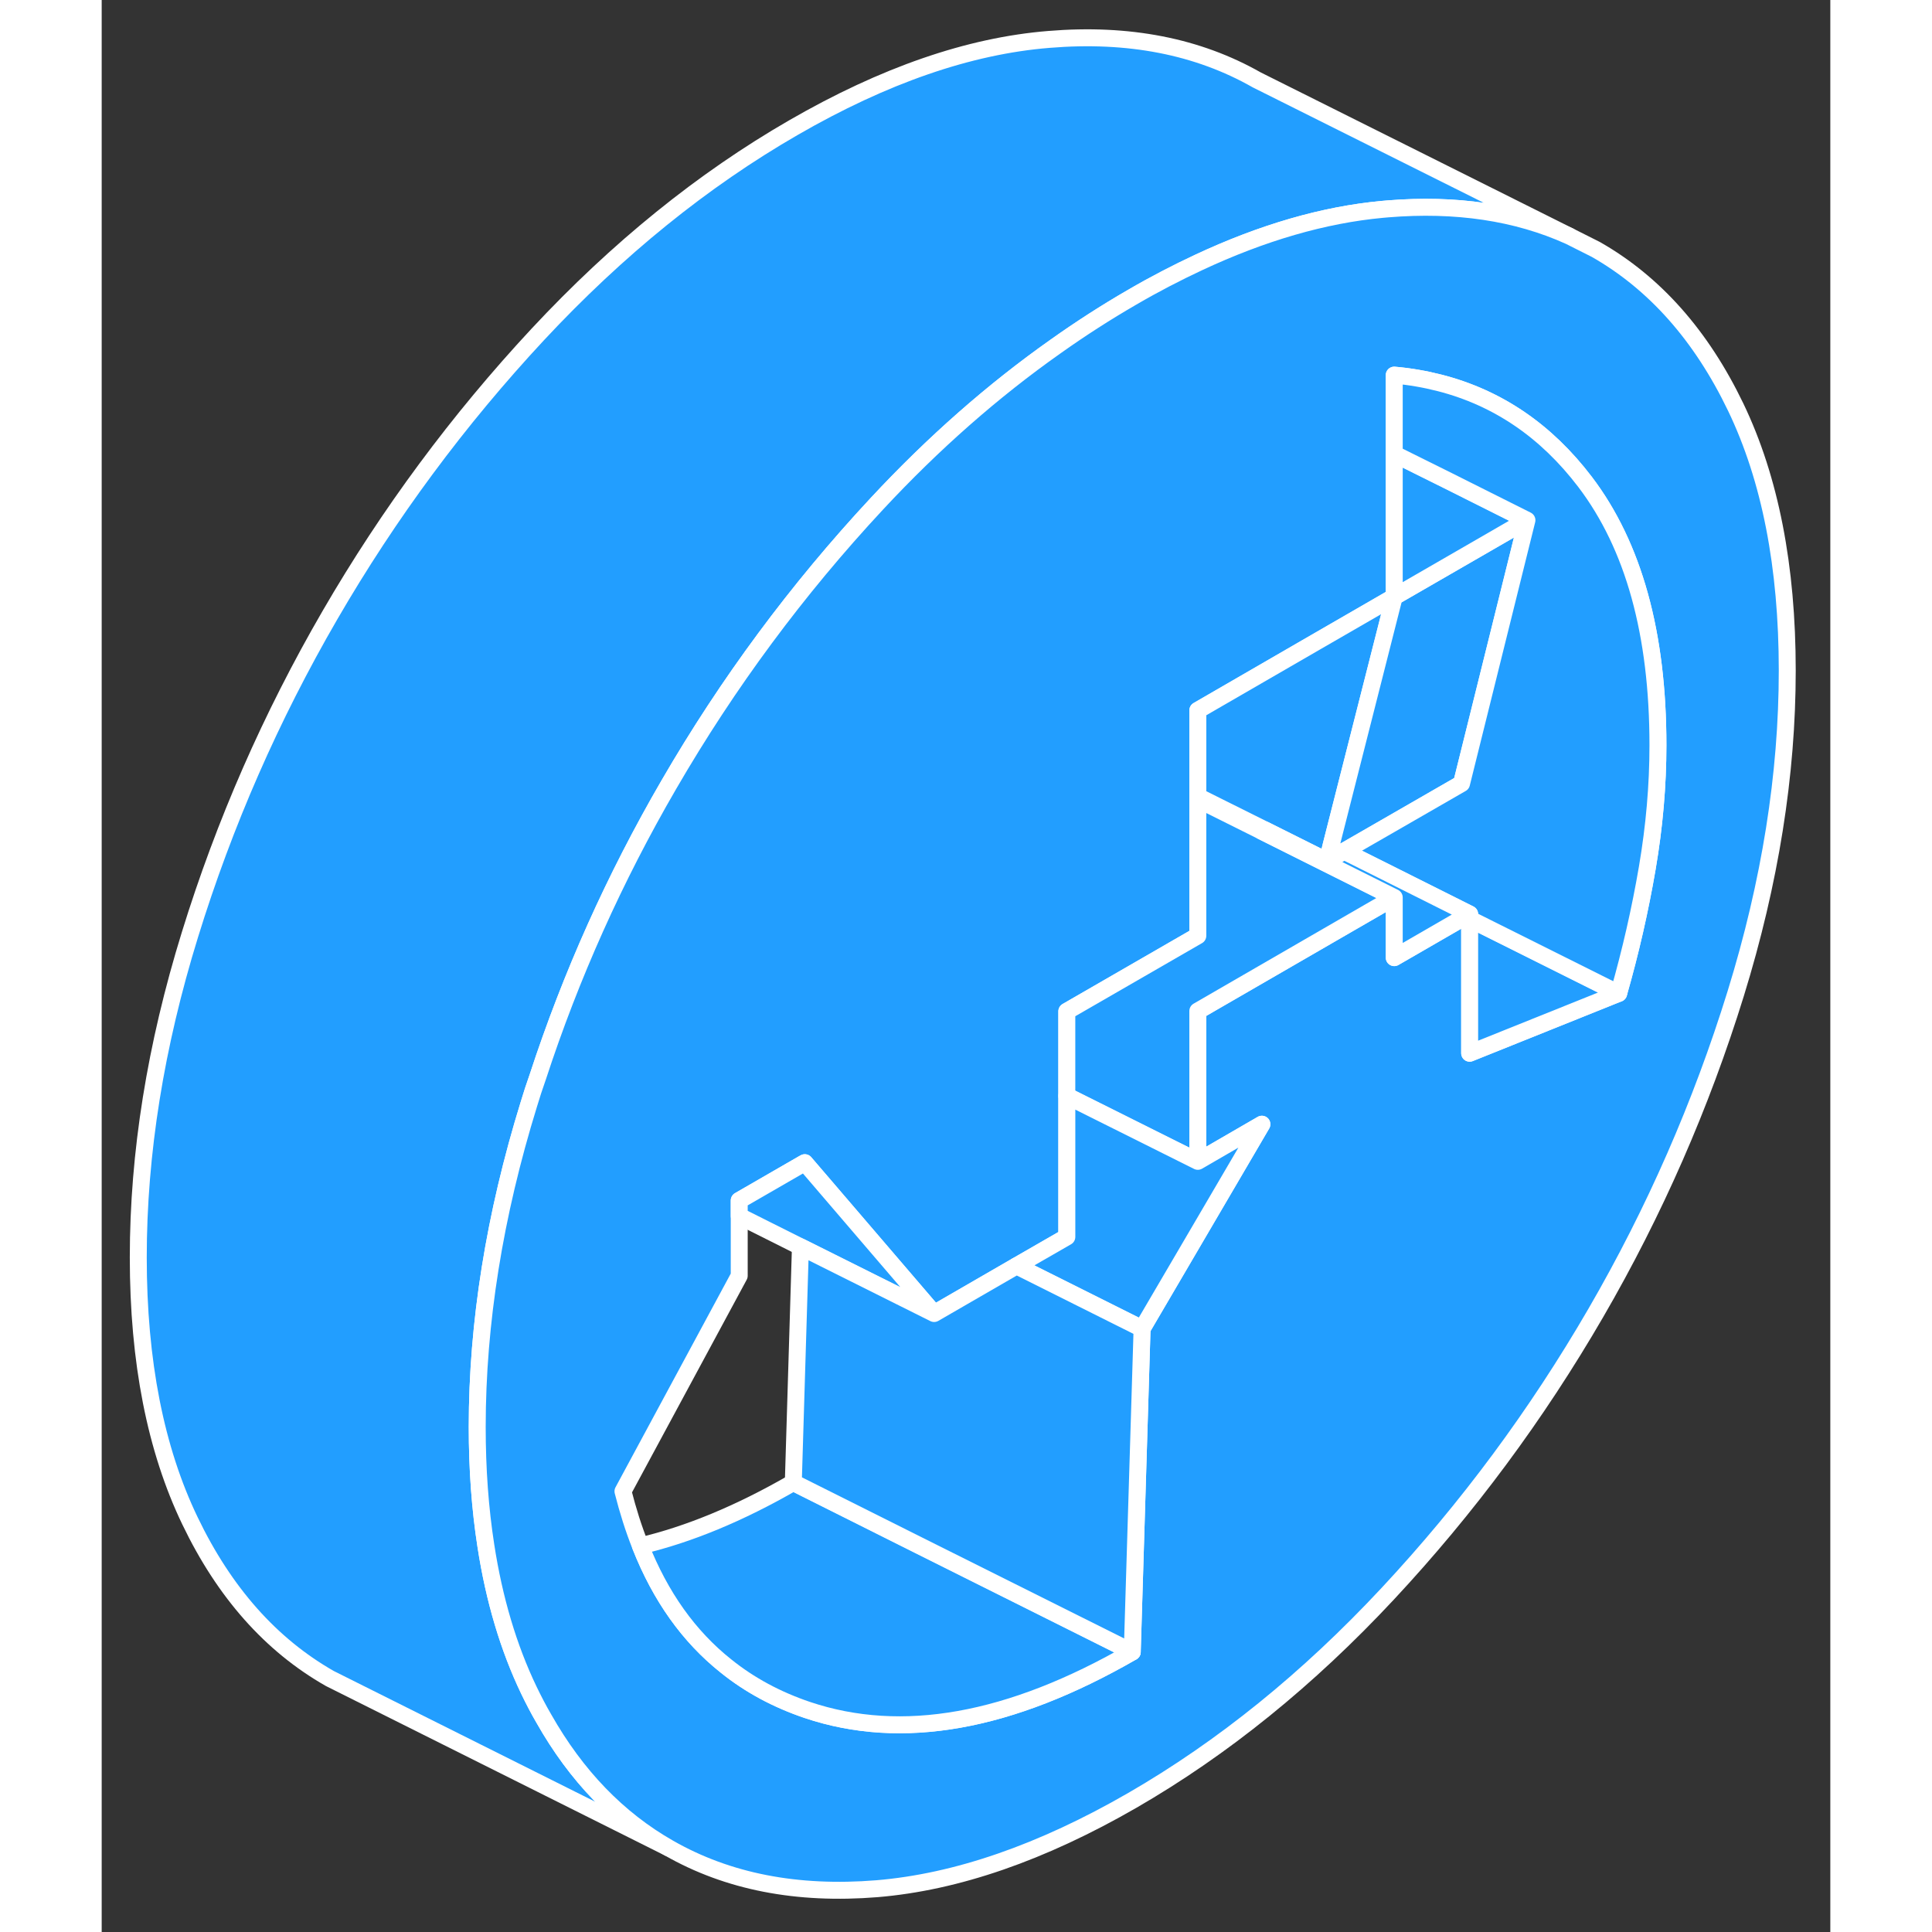 <svg width="48" height="48" viewBox="0 0 102 114" fill="#229EFF" xmlns="http://www.w3.org/2000/svg" stroke-width="1px" stroke-linecap="round" stroke-linejoin="round"><rect x="0" y="0" width="102" height="114" fill="#333333" stroke="none"/><path d="M86.609 13.936C83.489 12.526 79.909 11.996 75.889 12.326C75.779 12.336 75.659 12.346 75.549 12.356C72.109 12.676 68.489 13.726 64.709 15.496C63.429 16.096 62.129 16.766 60.809 17.536C59.269 18.426 57.759 19.396 56.269 20.456C52.599 23.046 49.079 26.136 45.739 29.726C41.039 34.776 36.949 40.296 33.469 46.296C30.269 51.806 27.689 57.556 25.729 63.556C25.539 64.086 25.369 64.616 25.209 65.146C23.179 71.706 22.159 78.066 22.159 84.196C22.159 86.696 22.329 89.026 22.669 91.206C23.159 94.386 24.009 97.236 25.209 99.736C25.489 100.316 25.779 100.876 26.089 101.406C28.009 104.796 30.469 107.336 33.469 109.046L13.469 99.046C9.989 97.066 7.239 93.966 5.209 89.736C3.179 85.516 2.159 80.336 2.159 74.196C2.159 68.056 3.179 61.706 5.209 55.146C7.239 48.576 9.989 42.296 13.469 36.296C16.949 30.296 21.039 24.776 25.739 19.726C30.439 14.686 35.469 10.616 40.809 7.536C46.159 4.446 51.179 2.706 55.889 2.326C60.589 1.936 64.679 2.736 68.159 4.716L86.609 13.936Z" stroke="white" stroke-linejoin="round"/><path d="M96.419 24.026C94.389 19.806 91.639 16.696 88.159 14.716L86.609 13.936C83.489 12.526 79.909 11.996 75.889 12.326C75.779 12.336 75.659 12.346 75.549 12.356C72.109 12.676 68.489 13.726 64.709 15.496C63.429 16.096 62.129 16.766 60.809 17.536C59.269 18.426 57.759 19.396 56.269 20.456C52.599 23.046 49.079 26.136 45.739 29.726C41.039 34.776 36.949 40.296 33.469 46.296C30.269 51.806 27.689 57.556 25.729 63.556C25.539 64.086 25.369 64.616 25.209 65.146C23.179 71.706 22.159 78.066 22.159 84.196C22.159 86.696 22.329 89.026 22.669 91.206C23.159 94.386 24.009 97.236 25.209 99.736C25.489 100.316 25.779 100.876 26.089 101.406C28.009 104.796 30.469 107.336 33.469 109.046C36.949 111.036 41.039 111.826 45.739 111.446C50.439 111.056 55.469 109.316 60.809 106.236C66.159 103.146 71.179 99.086 75.889 94.036C80.589 88.996 84.679 83.476 88.159 77.476C91.639 71.476 94.389 65.186 96.419 58.626C98.449 52.056 99.459 45.706 99.459 39.566C99.459 33.426 98.449 28.256 96.419 24.026ZM91.199 51.216C90.779 53.676 90.219 56.136 89.509 58.616L80.719 62.146V53.936L80.459 54.086L76.269 56.506V52.956L74.589 53.926L64.679 59.656V68.526L68.459 66.336L63.809 74.276L61.389 78.406L60.809 97.476C53.599 101.636 47.209 102.776 41.629 100.896C39.829 100.286 38.229 99.426 36.839 98.306C34.649 96.566 32.969 94.206 31.789 91.216C31.389 90.216 31.049 89.136 30.759 87.996L37.619 75.276V70.836L41.379 68.666L41.489 68.606L49.119 77.506L53.979 74.696L56.949 72.986V59.676L64.679 55.216V41.916L71.629 37.896L76.269 35.216V22.136C77.199 22.216 78.099 22.376 78.959 22.596C82.379 23.476 85.239 25.426 87.529 28.436C90.399 32.216 91.829 37.396 91.829 43.976C91.829 46.336 91.619 48.756 91.199 51.216Z" stroke="white" stroke-linejoin="round"/><path d="M89.509 58.616L80.719 62.146V54.226L89.509 58.616Z" stroke="white" stroke-linejoin="round"/><path d="M76.269 52.956L74.589 53.926L64.679 59.656V68.526L56.949 64.666V59.676L64.679 55.216V47.166L68.449 49.046L75.149 52.396L76.269 52.956Z" stroke="white" stroke-linejoin="round"/><path d="M76.27 35.216L72.55 49.856L72.49 50.106L72.31 50.806L68.63 48.966L64.68 46.996V41.916L71.63 37.896L76.27 35.216Z" stroke="white" stroke-linejoin="round"/><path d="M84.099 30.696L80.24 46.236L76.49 48.396L73.31 50.226L73.04 50.386L72.31 50.806L72.49 50.106L72.55 49.856L76.269 35.216L79.319 33.456L84.099 30.696Z" stroke="white" stroke-linejoin="round"/><path d="M84.099 30.696L79.319 33.456L76.269 35.216V26.786L79.45 28.366L84.099 30.696Z" stroke="white" stroke-linejoin="round"/><path d="M91.829 43.976C91.829 46.336 91.62 48.756 91.2 51.216C90.779 53.676 90.219 56.136 89.51 58.616L80.719 54.226V53.936L75.529 51.336L73.31 50.226L76.49 48.396L80.24 46.236L84.099 30.696L79.45 28.366L76.269 26.786V22.136C77.2 22.216 78.1 22.376 78.96 22.596C82.379 23.476 85.24 25.426 87.529 28.436C90.4 32.216 91.829 37.396 91.829 43.976Z" stroke="white" stroke-linejoin="round"/><path d="M49.119 77.506L41.229 73.566L37.619 71.756V70.836L41.379 68.666L41.489 68.606L49.119 77.506Z" stroke="white" stroke-linejoin="round"/><path d="M60.809 97.476C53.599 101.636 47.209 102.776 41.629 100.896C39.829 100.286 38.229 99.426 36.839 98.306C34.649 96.566 32.969 94.206 31.789 91.216C34.629 90.546 37.639 89.306 40.809 87.476L48.199 91.176L60.809 97.476Z" stroke="white" stroke-linejoin="round"/><path d="M68.46 66.336L63.81 74.276L61.389 78.406L60.919 78.166L53.98 74.696L56.95 72.986V64.666L64.679 68.526L68.46 66.336Z" stroke="white" stroke-linejoin="round"/><path d="M61.389 78.406L60.81 97.476L48.2 91.176L40.81 87.476L41.23 73.566L49.119 77.506L53.98 74.696L60.919 78.166L61.389 78.406Z" stroke="white" stroke-linejoin="round"/><path d="M80.719 53.936L80.459 54.086L76.269 56.506V52.956L75.149 52.396L68.449 49.046L68.629 48.966L72.309 50.806L73.039 50.386L73.309 50.226L75.529 51.336L80.719 53.936Z" stroke="white" stroke-linejoin="round"/></svg>